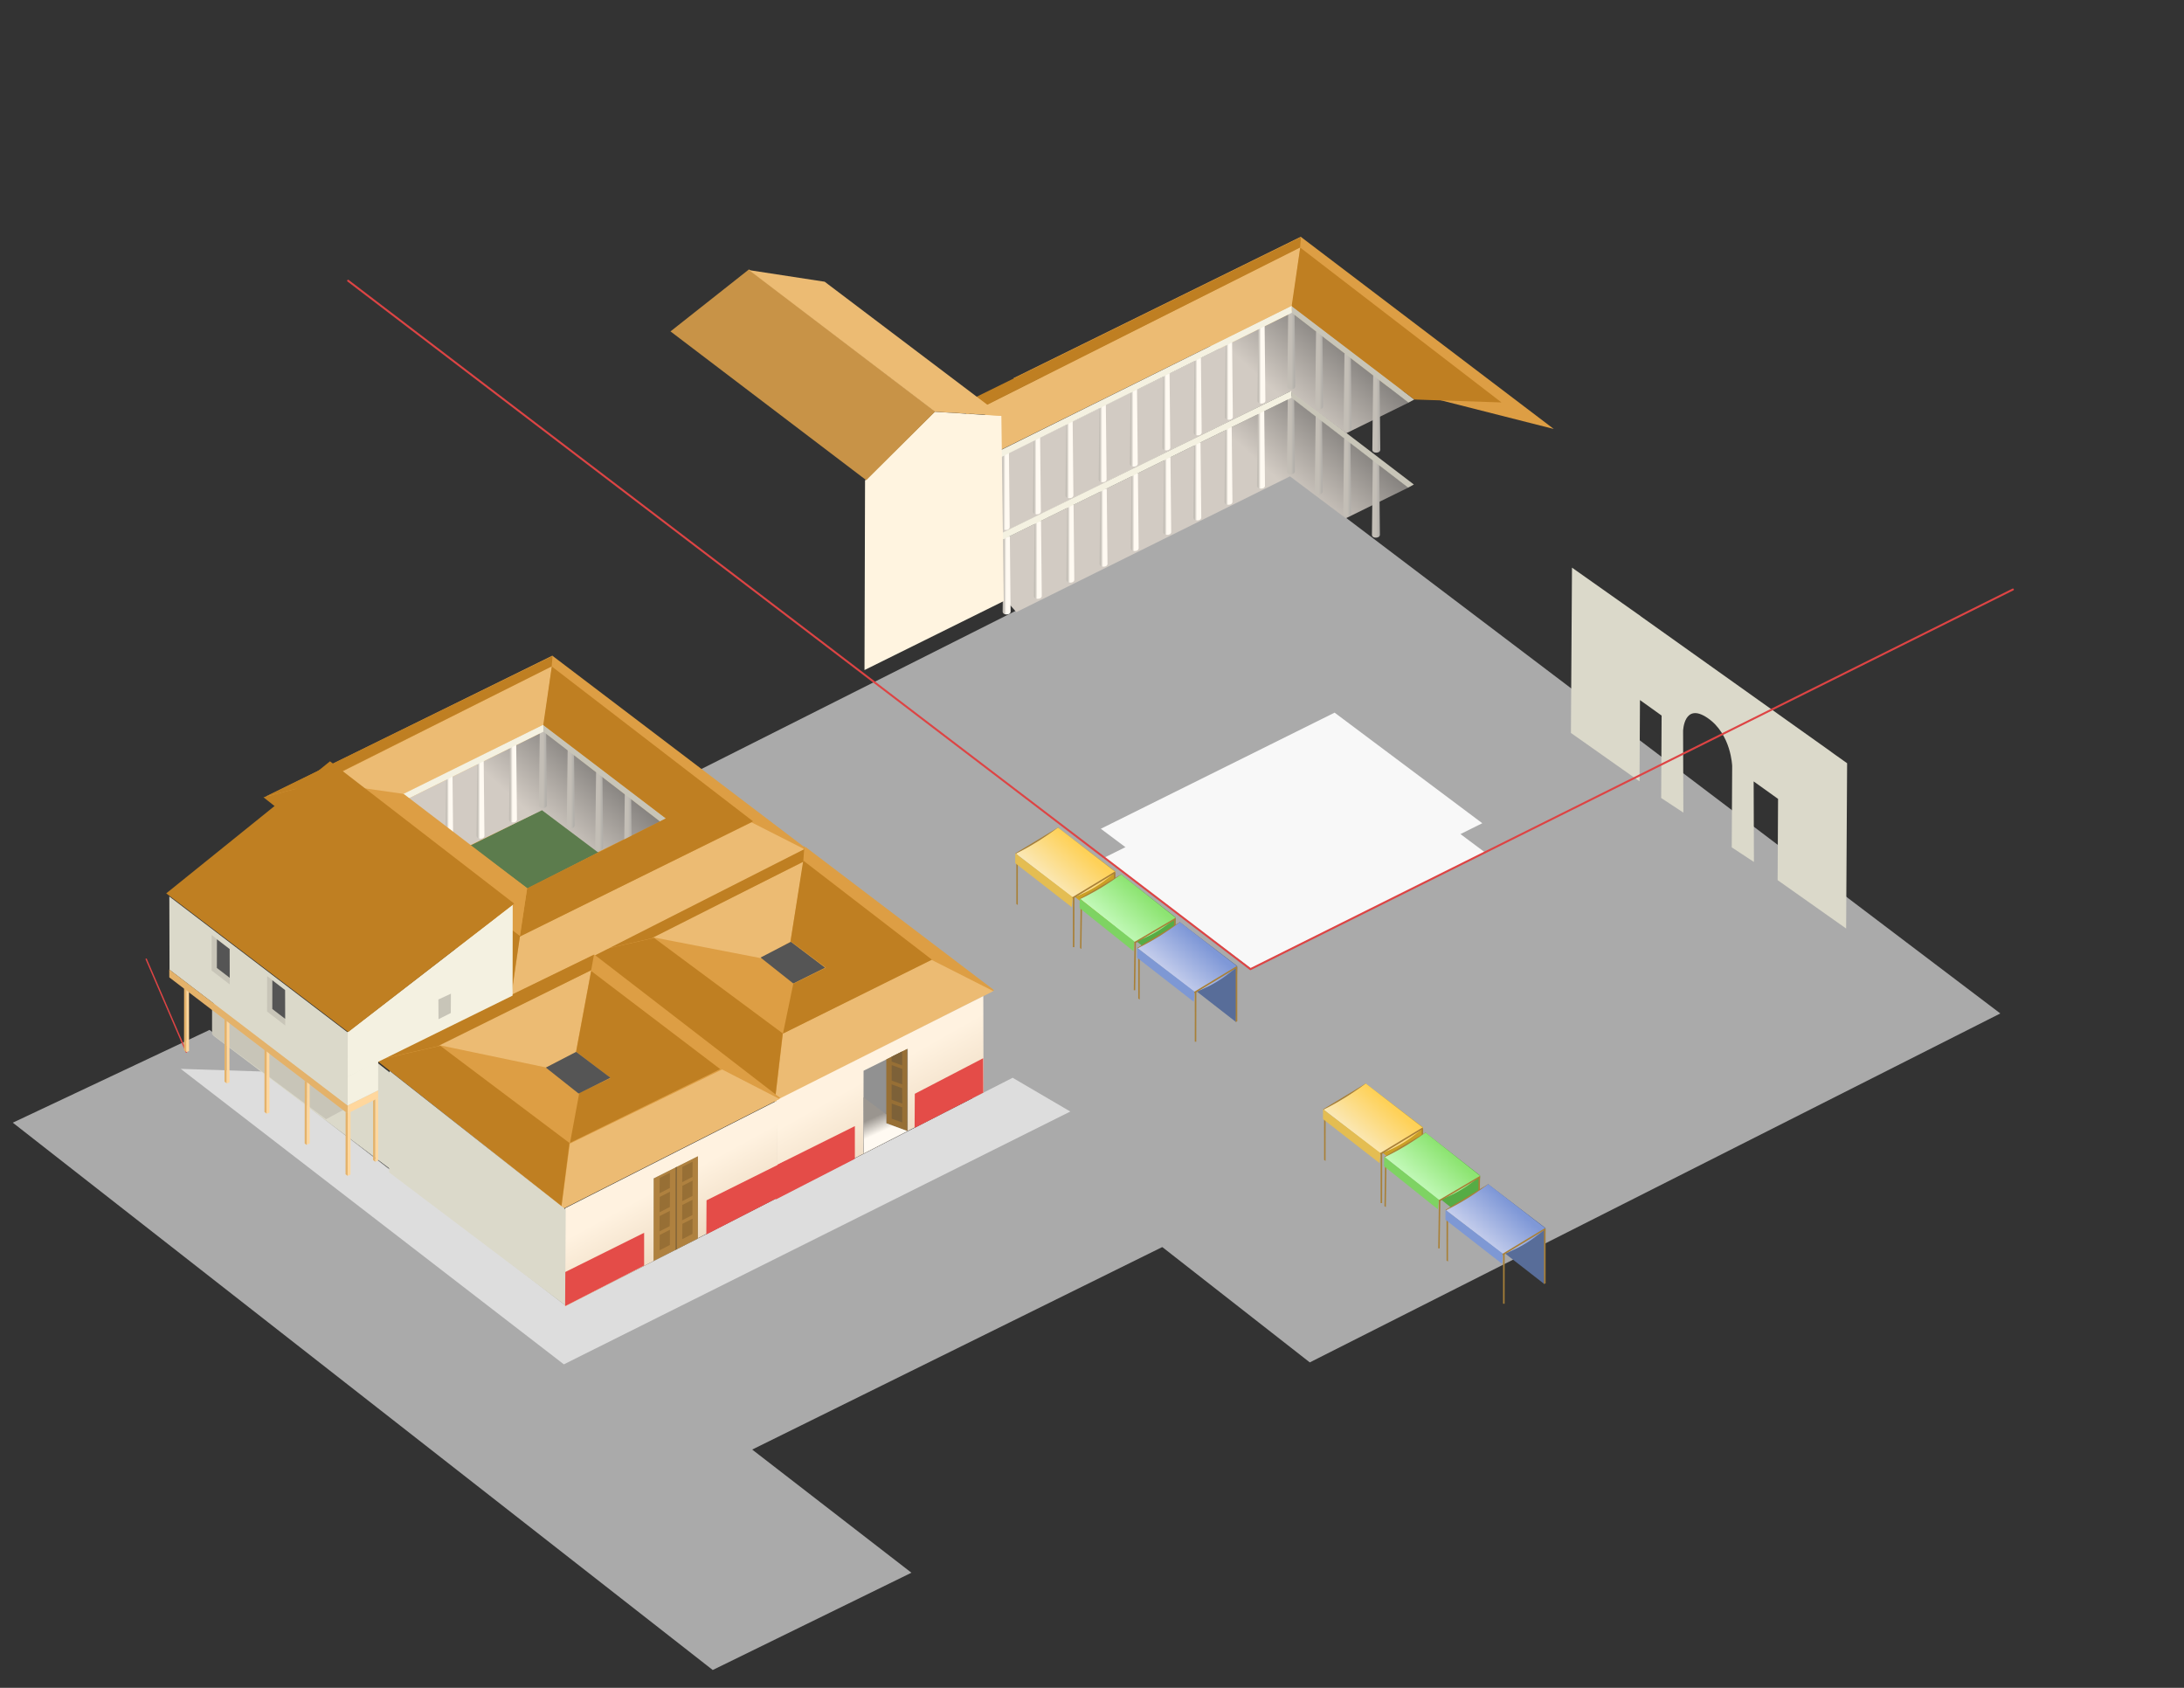 <?xml version="1.0" encoding="UTF-8" standalone="no"?>
<svg
   xmlns:dc="http://purl.org/dc/elements/1.1/"
   xmlns:cc="http://creativecommons.org/ns#"
   xmlns:rdf="http://www.w3.org/1999/02/22-rdf-syntax-ns#"
   xmlns:svg="http://www.w3.org/2000/svg"
   xmlns="http://www.w3.org/2000/svg"
   xmlns:xlink="http://www.w3.org/1999/xlink"
   xmlns:sodipodi="http://sodipodi.sourceforge.net/DTD/sodipodi-0.dtd"
   xmlns:inkscape="http://www.inkscape.org/namespaces/inkscape"
   width="792pt"
   viewBox="0,0,792,612"
   version="1.1"
   height="612pt"
   id="svg2"
   inkscape:version="0.48.2 r9819"
   sodipodi:docname="town_map.svg">
  <rect x="0" y="0" width="792" height="612" fill="#333333" stroke="none"/>
  <sodipodi:namedview
     pagecolor="#ffffff"
     bordercolor="#666666"
     borderopacity="1"
     objecttolerance="10"
     gridtolerance="10"
     guidetolerance="10"
     inkscape:pageopacity="0"
     inkscape:pageshadow="2"
     inkscape:window-width="1624"
     inkscape:window-height="1026"
     id="namedview476"
     showgrid="false"
     inkscape:zoom="1.2339869"
     inkscape:cx="495"
     inkscape:cy="414.91525"
     inkscape:window-x="56"
     inkscape:window-y="24"
     inkscape:window-maximized="1"
     inkscape:current-layer="svg2" />
  
  <script type="text/javascript" xlink:href="/paideia/static/js/svg_interactions.js" />  

  <defs
     id="defs4">
    <linearGradient
       id="linearGradient4479"
       inkscape:collect="always">
      <stop
         id="stop4481"
         offset="0"
         style="stop-color:#7f98d7;stop-opacity:1" />
      <stop
         id="stop4483"
         offset="1"
         style="stop-color:#c8d0ed;stop-opacity:1" />
    </linearGradient>
    <linearGradient
       id="linearGradient4473"
       inkscape:collect="always">
      <stop
         id="stop4475"
         offset="0"
         style="stop-color:#8de472;stop-opacity:1" />
      <stop
         id="stop4477"
         offset="1"
         style="stop-color:#c4fabb;stop-opacity:1" />
    </linearGradient>
    <linearGradient
       inkscape:collect="always"
       id="linearGradient4354">
      <stop
         style="stop-color:#fed158;stop-opacity:1"
         offset="0"
         id="stop4356" />
      <stop
         style="stop-color:#fae9bb;stop-opacity:1"
         offset="1"
         id="stop4358" />
    </linearGradient>
    <linearGradient
       gradientTransform="matrix(1.855 0 0 1.855 -125.076 -159.957)"
       gradientUnits="userSpaceOnUse"
       id="LinearGradient"
       x1="237.858"
       y1="291.484"
       y2="307.64"
       x2="246.978">
      <stop
         stop-color="#fff2e0"
         offset="0.237"
         id="stop7" />
      <stop
         stop-color="#eedcc4"
         offset="1"
         id="stop9" />
    </linearGradient>
    <linearGradient
       gradientTransform="matrix(1.855 0 0 1.855 -125.076 -159.957)"
       gradientUnits="userSpaceOnUse"
       id="LinearGradient_2"
       x1="240.11"
       y1="309.57"
       y2="303.315"
       x2="237.267">
      <stop
         stop-color="#fffaf2"
         offset="0.301"
         id="stop12" />
      <stop
         stop-color="#9a958f"
         offset="0.767"
         id="stop14" />
    </linearGradient>
    <linearGradient
       gradientTransform="matrix(1.855 0 0 1.855 -125.076 -159.957)"
       gradientUnits="userSpaceOnUse"
       id="LinearGradient_3"
       x1="168.931"
       y1="255.385"
       y2="236.082"
       x2="186.69">
      <stop
         stop-color="#d2cbc3"
         offset="0.338"
         id="stop17" />
      <stop
         stop-color="#807d7a"
         offset="0.996"
         id="stop19" />
    </linearGradient>
    <linearGradient
       gradientTransform="matrix(2.735 0 0 2.735 -278.148 -362.202)"
       gradientUnits="userSpaceOnUse"
       id="LinearGradient_4"
       x1="173.242"
       y1="234.183"
       y2="234.183"
       x2="174.085">
      <stop
         stop-color="#c3beb6"
         offset="0.556"
         id="stop22" />
      <stop
         stop-color="#b3b0ab"
         offset="0.996"
         id="stop24" />
    </linearGradient>
    <linearGradient
       gradientTransform="matrix(2.735 0 0 2.735 -288.998 -356.98)"
       gradientUnits="userSpaceOnUse"
       id="LinearGradient_5"
       x1="173.242"
       y1="234.183"
       y2="234.183"
       x2="174.085">
      <stop
         stop-color="#c3beb6"
         offset="0.102"
         id="stop27" />
      <stop
         stop-color="#fffaf2"
         offset="0.466"
         id="stop29" />
    </linearGradient>
    <linearGradient
       gradientTransform="matrix(2.735 0 0 2.735 -300.794 -351.119)"
       gradientUnits="userSpaceOnUse"
       id="LinearGradient_6"
       x1="173.242"
       y1="234.183"
       y2="234.183"
       x2="174.085">
      <stop
         stop-color="#c3beb6"
         offset="0.102"
         id="stop32" />
      <stop
         stop-color="#fffaf2"
         offset="0.466"
         id="stop34" />
    </linearGradient>
    <linearGradient
       gradientTransform="matrix(2.735 0 0 2.735 -312.1 -345.449)"
       gradientUnits="userSpaceOnUse"
       id="LinearGradient_7"
       x1="173.242"
       y1="234.183"
       y2="234.183"
       x2="174.085">
      <stop
         stop-color="#c3beb6"
         offset="0.102"
         id="stop37" />
      <stop
         stop-color="#fffaf2"
         offset="0.466"
         id="stop39" />
    </linearGradient>
    <linearGradient
       gradientTransform="matrix(2.735 0 0 2.735 -268.046 -354.914)"
       gradientUnits="userSpaceOnUse"
       id="LinearGradient_8"
       x1="173.242"
       y1="234.183"
       y2="234.183"
       x2="174.085">
      <stop
         stop-color="#c3beb6"
         offset="0.556"
         id="stop42" />
      <stop
         stop-color="#b3b0ab"
         offset="0.996"
         id="stop44" />
    </linearGradient>
    <linearGradient
       gradientTransform="matrix(2.735 0 0 2.735 -257.737 -346.896)"
       gradientUnits="userSpaceOnUse"
       id="LinearGradient_9"
       x1="173.242"
       y1="234.183"
       y2="234.183"
       x2="174.085">
      <stop
         stop-color="#c3beb6"
         offset="0.556"
         id="stop47" />
      <stop
         stop-color="#b3b0ab"
         offset="0.996"
         id="stop49" />
    </linearGradient>
    <linearGradient
       gradientTransform="matrix(2.735 0 0 2.735 -247.324 -339.191)"
       gradientUnits="userSpaceOnUse"
       id="LinearGradient_10"
       x1="173.242"
       y1="234.183"
       y2="234.183"
       x2="174.085">
      <stop
         stop-color="#c3beb6"
         offset="0.556"
         id="stop52" />
      <stop
         stop-color="#b3b0ab"
         offset="0.996"
         id="stop54" />
    </linearGradient>
    <linearGradient
       gradientTransform="matrix(1.855 0 0 1.855 146.179 -281.019)"
       gradientUnits="userSpaceOnUse"
       id="LinearGradient_11"
       x1="168.931"
       y1="255.385"
       y2="236.082"
       x2="186.69">
      <stop
         stop-color="#d2cbc3"
         offset="0.338"
         id="stop57" />
      <stop
         stop-color="#807d7a"
         offset="0.996"
         id="stop59" />
    </linearGradient>
    <linearGradient
       gradientTransform="matrix(2.735 0 0 2.735 -6.892 -483.264)"
       gradientUnits="userSpaceOnUse"
       id="LinearGradient_12"
       x1="173.242"
       y1="234.183"
       y2="234.183"
       x2="174.085">
      <stop
         stop-color="#c3beb6"
         offset="0.556"
         id="stop62" />
      <stop
         stop-color="#b3b0ab"
         offset="0.996"
         id="stop64" />
    </linearGradient>
    <linearGradient
       gradientTransform="matrix(2.735 0 0 2.735 -17.742 -478.042)"
       gradientUnits="userSpaceOnUse"
       id="LinearGradient_13"
       x1="173.242"
       y1="234.183"
       y2="234.183"
       x2="174.085">
      <stop
         stop-color="#c3beb6"
         offset="0.102"
         id="stop67" />
      <stop
         stop-color="#fffaf2"
         offset="0.466"
         id="stop69" />
    </linearGradient>
    <linearGradient
       gradientTransform="matrix(2.735 0 0 2.735 -29.538 -472.181)"
       gradientUnits="userSpaceOnUse"
       id="LinearGradient_14"
       x1="173.242"
       y1="234.183"
       y2="234.183"
       x2="174.085">
      <stop
         stop-color="#c3beb6"
         offset="0.102"
         id="stop72" />
      <stop
         stop-color="#fffaf2"
         offset="0.466"
         id="stop74" />
    </linearGradient>
    <linearGradient
       gradientTransform="matrix(2.735 0 0 2.735 -40.844 -466.511)"
       gradientUnits="userSpaceOnUse"
       id="LinearGradient_15"
       x1="173.242"
       y1="234.183"
       y2="234.183"
       x2="174.085">
      <stop
         stop-color="#c3beb6"
         offset="0.102"
         id="stop77" />
      <stop
         stop-color="#fffaf2"
         offset="0.466"
         id="stop79" />
    </linearGradient>
    <linearGradient
       gradientTransform="matrix(2.735 0 0 2.735 3.21 -475.976)"
       gradientUnits="userSpaceOnUse"
       id="LinearGradient_16"
       x1="173.242"
       y1="234.183"
       y2="234.183"
       x2="174.085">
      <stop
         stop-color="#c3beb6"
         offset="0.556"
         id="stop82" />
      <stop
         stop-color="#b3b0ab"
         offset="0.996"
         id="stop84" />
    </linearGradient>
    <linearGradient
       gradientTransform="matrix(2.735 0 0 2.735 13.518 -467.958)"
       gradientUnits="userSpaceOnUse"
       id="LinearGradient_17"
       x1="173.242"
       y1="234.183"
       y2="234.183"
       x2="174.085">
      <stop
         stop-color="#c3beb6"
         offset="0.556"
         id="stop87" />
      <stop
         stop-color="#b3b0ab"
         offset="0.996"
         id="stop89" />
    </linearGradient>
    <linearGradient
       gradientTransform="matrix(2.735 0 0 2.735 23.931 -460.253)"
       gradientUnits="userSpaceOnUse"
       id="LinearGradient_18"
       x1="173.242"
       y1="234.183"
       y2="234.183"
       x2="174.085">
      <stop
         stop-color="#c3beb6"
         offset="0.556"
         id="stop92" />
      <stop
         stop-color="#b3b0ab"
         offset="0.996"
         id="stop94" />
    </linearGradient>
    <linearGradient
       gradientTransform="matrix(1.855 0 0 1.855 146.324 -311.847)"
       gradientUnits="userSpaceOnUse"
       id="LinearGradient_19"
       x1="168.931"
       y1="255.385"
       y2="236.082"
       x2="186.69">
      <stop
         stop-color="#d2cbc3"
         offset="0.338"
         id="stop97" />
      <stop
         stop-color="#807d7a"
         offset="0.996"
         id="stop99" />
    </linearGradient>
    <linearGradient
       gradientTransform="matrix(2.735 0 0 2.735 -6.748 -514.092)"
       gradientUnits="userSpaceOnUse"
       id="LinearGradient_20"
       x1="173.242"
       y1="234.183"
       y2="234.183"
       x2="174.085">
      <stop
         stop-color="#c3beb6"
         offset="0.556"
         id="stop102" />
      <stop
         stop-color="#b3b0ab"
         offset="0.996"
         id="stop104" />
    </linearGradient>
    <linearGradient
       gradientTransform="matrix(2.735 0 0 2.735 -17.598 -508.87)"
       gradientUnits="userSpaceOnUse"
       id="LinearGradient_21"
       x1="173.242"
       y1="234.183"
       y2="234.183"
       x2="174.085">
      <stop
         stop-color="#c3beb6"
         offset="0.102"
         id="stop107" />
      <stop
         stop-color="#fffaf2"
         offset="0.466"
         id="stop109" />
    </linearGradient>
    <linearGradient
       gradientTransform="matrix(2.735 0 0 2.735 -29.394 -503.009)"
       gradientUnits="userSpaceOnUse"
       id="LinearGradient_22"
       x1="173.242"
       y1="234.183"
       y2="234.183"
       x2="174.085">
      <stop
         stop-color="#c3beb6"
         offset="0.102"
         id="stop112" />
      <stop
         stop-color="#fffaf2"
         offset="0.466"
         id="stop114" />
    </linearGradient>
    <linearGradient
       gradientTransform="matrix(2.735 0 0 2.735 -40.7 -497.339)"
       gradientUnits="userSpaceOnUse"
       id="LinearGradient_23"
       x1="173.242"
       y1="234.183"
       y2="234.183"
       x2="174.085">
      <stop
         stop-color="#c3beb6"
         offset="0.102"
         id="stop117" />
      <stop
         stop-color="#fffaf2"
         offset="0.466"
         id="stop119" />
    </linearGradient>
    <linearGradient
       gradientTransform="matrix(2.735 0 0 2.735 3.354 -506.804)"
       gradientUnits="userSpaceOnUse"
       id="LinearGradient_24"
       x1="173.242"
       y1="234.183"
       y2="234.183"
       x2="174.085">
      <stop
         stop-color="#c3beb6"
         offset="0.556"
         id="stop122" />
      <stop
         stop-color="#b3b0ab"
         offset="0.996"
         id="stop124" />
    </linearGradient>
    <linearGradient
       gradientTransform="matrix(2.735 0 0 2.735 13.663 -498.786)"
       gradientUnits="userSpaceOnUse"
       id="LinearGradient_25"
       x1="173.242"
       y1="234.183"
       y2="234.183"
       x2="174.085">
      <stop
         stop-color="#c3beb6"
         offset="0.556"
         id="stop127" />
      <stop
         stop-color="#b3b0ab"
         offset="0.996"
         id="stop129" />
    </linearGradient>
    <linearGradient
       gradientTransform="matrix(2.735 0 0 2.735 24.076 -491.081)"
       gradientUnits="userSpaceOnUse"
       id="LinearGradient_26"
       x1="173.242"
       y1="234.183"
       y2="234.183"
       x2="174.085">
      <stop
         stop-color="#c3beb6"
         offset="0.556"
         id="stop132" />
      <stop
         stop-color="#b3b0ab"
         offset="0.996"
         id="stop134" />
    </linearGradient>
    <linearGradient
       gradientTransform="matrix(2.735 0 0 2.735 -52.078 -491.878)"
       gradientUnits="userSpaceOnUse"
       id="LinearGradient_27"
       x1="173.242"
       y1="234.183"
       y2="234.183"
       x2="174.085">
      <stop
         stop-color="#c3beb6"
         offset="0.102"
         id="stop137" />
      <stop
         stop-color="#fffaf2"
         offset="0.466"
         id="stop139" />
    </linearGradient>
    <linearGradient
       gradientTransform="matrix(2.735 0 0 2.735 -63.873 -486.017)"
       gradientUnits="userSpaceOnUse"
       id="LinearGradient_28"
       x1="173.242"
       y1="234.183"
       y2="234.183"
       x2="174.085">
      <stop
         stop-color="#c3beb6"
         offset="0.102"
         id="stop142" />
      <stop
         stop-color="#fffaf2"
         offset="0.466"
         id="stop144" />
    </linearGradient>
    <linearGradient
       gradientTransform="matrix(2.735 0 0 2.735 -75.18 -480.347)"
       gradientUnits="userSpaceOnUse"
       id="LinearGradient_29"
       x1="173.242"
       y1="234.183"
       y2="234.183"
       x2="174.085">
      <stop
         stop-color="#c3beb6"
         offset="0.102"
         id="stop147" />
      <stop
         stop-color="#fffaf2"
         offset="0.466"
         id="stop149" />
    </linearGradient>
    <linearGradient
       gradientTransform="matrix(2.735 0 0 2.735 -87.217 -474.556)"
       gradientUnits="userSpaceOnUse"
       id="LinearGradient_30"
       x1="173.242"
       y1="234.183"
       y2="234.183"
       x2="174.085">
      <stop
         stop-color="#c3beb6"
         offset="0.102"
         id="stop152" />
      <stop
         stop-color="#fffaf2"
         offset="0.466"
         id="stop154" />
    </linearGradient>
    <linearGradient
       gradientTransform="matrix(2.735 0 0 2.735 -99.013 -468.695)"
       gradientUnits="userSpaceOnUse"
       id="LinearGradient_31"
       x1="173.242"
       y1="234.183"
       y2="234.183"
       x2="174.085">
      <stop
         stop-color="#c3beb6"
         offset="0.102"
         id="stop157" />
      <stop
         stop-color="#fffaf2"
         offset="0.466"
         id="stop159" />
    </linearGradient>
    <linearGradient
       gradientTransform="matrix(2.735 0 0 2.735 -110.319 -463.025)"
       gradientUnits="userSpaceOnUse"
       id="LinearGradient_32"
       x1="173.242"
       y1="234.183"
       y2="234.183"
       x2="174.085">
      <stop
         stop-color="#c3beb6"
         offset="0.102"
         id="stop162" />
      <stop
         stop-color="#fffaf2"
         offset="0.466"
         id="stop164" />
    </linearGradient>
    <linearGradient
       gradientTransform="matrix(2.735 0 0 2.735 -51.748 -461.258)"
       gradientUnits="userSpaceOnUse"
       id="LinearGradient_33"
       x1="173.242"
       y1="234.183"
       y2="234.183"
       x2="174.085">
      <stop
         stop-color="#c3beb6"
         offset="0.102"
         id="stop167" />
      <stop
         stop-color="#fffaf2"
         offset="0.466"
         id="stop169" />
    </linearGradient>
    <linearGradient
       gradientTransform="matrix(2.735 0 0 2.735 -63.544 -455.397)"
       gradientUnits="userSpaceOnUse"
       id="LinearGradient_34"
       x1="173.242"
       y1="234.183"
       y2="234.183"
       x2="174.085">
      <stop
         stop-color="#c3beb6"
         offset="0.102"
         id="stop172" />
      <stop
         stop-color="#fffaf2"
         offset="0.466"
         id="stop174" />
    </linearGradient>
    <linearGradient
       gradientTransform="matrix(2.735 0 0 2.735 -74.85 -449.727)"
       gradientUnits="userSpaceOnUse"
       id="LinearGradient_35"
       x1="173.242"
       y1="234.183"
       y2="234.183"
       x2="174.085">
      <stop
         stop-color="#c3beb6"
         offset="0.102"
         id="stop177" />
      <stop
         stop-color="#fffaf2"
         offset="0.466"
         id="stop179" />
    </linearGradient>
    <linearGradient
       gradientTransform="matrix(2.735 0 0 2.735 -86.887 -443.936)"
       gradientUnits="userSpaceOnUse"
       id="LinearGradient_36"
       x1="173.242"
       y1="234.183"
       y2="234.183"
       x2="174.085">
      <stop
         stop-color="#c3beb6"
         offset="0.102"
         id="stop182" />
      <stop
         stop-color="#fffaf2"
         offset="0.466"
         id="stop184" />
    </linearGradient>
    <linearGradient
       gradientTransform="matrix(2.735 0 0 2.735 -98.683 -438.075)"
       gradientUnits="userSpaceOnUse"
       id="LinearGradient_37"
       x1="173.242"
       y1="234.183"
       y2="234.183"
       x2="174.085">
      <stop
         stop-color="#c3beb6"
         offset="0.102"
         id="stop187" />
      <stop
         stop-color="#fffaf2"
         offset="0.466"
         id="stop189" />
    </linearGradient>
    <linearGradient
       gradientTransform="matrix(2.735 0 0 2.735 -109.989 -432.405)"
       gradientUnits="userSpaceOnUse"
       id="LinearGradient_38"
       x1="173.242"
       y1="234.183"
       y2="234.183"
       x2="174.085">
      <stop
         stop-color="#c3beb6"
         offset="0.102"
         id="stop192" />
      <stop
         stop-color="#fffaf2"
         offset="0.466"
         id="stop194" />
    </linearGradient>
    <linearGradient
       gradientTransform="matrix(1.855 0 0 1.855 -125.076 -159.957)"
       gradientUnits="userSpaceOnUse"
       id="LinearGradient_39"
       x1="197.036"
       y1="313.5"
       y2="328.163"
       x2="205.048">
      <stop
         stop-color="#fff2e0"
         offset="0.237"
         id="stop197" />
      <stop
         stop-color="#eedcc4"
         offset="1"
         id="stop199" />
    </linearGradient>
    <linearGradient
       inkscape:collect="always"
       xlink:href="#linearGradient4354"
       id="linearGradient4416"
       gradientUnits="userSpaceOnUse"
       x1="501.971"
       y1="371.761"
       x2="488.505"
       y2="389.095" />
    <linearGradient
       inkscape:collect="always"
       xlink:href="#linearGradient4479"
       id="linearGradient4440"
       gradientUnits="userSpaceOnUse"
       x1="501.971"
       y1="371.761"
       x2="488.505"
       y2="389.095" />
    <linearGradient
       inkscape:collect="always"
       xlink:href="#linearGradient4473"
       id="linearGradient4469"
       gradientUnits="userSpaceOnUse"
       x1="501.971"
       y1="371.761"
       x2="488.505"
       y2="389.095"
       gradientTransform="matrix(0.799,0.04,-0.04,0.799,15.946,-19.692)" />
    <linearGradient
       inkscape:collect="always"
       xlink:href="#linearGradient4354"
       id="linearGradient4549"
       gradientUnits="userSpaceOnUse"
       x1="501.971"
       y1="371.761"
       x2="488.505"
       y2="389.095" />
    <linearGradient
       inkscape:collect="always"
       xlink:href="#linearGradient4473"
       id="linearGradient4551"
       gradientUnits="userSpaceOnUse"
       gradientTransform="matrix(0.799,0.04,-0.04,0.799,15.946,-19.692)"
       x1="501.971"
       y1="371.761"
       x2="488.505"
       y2="389.095" />
    <linearGradient
       inkscape:collect="always"
       xlink:href="#linearGradient4479"
       id="linearGradient4553"
       gradientUnits="userSpaceOnUse"
       x1="501.971"
       y1="371.761"
       x2="488.505"
       y2="389.095" />
  </defs>
  <g
     id="Layer 3">
    <path
       fill="#aaaaaa"
       d="M172.793 491.724 L426.898 365.061 L492.054 417.321 L218.535 552.384 L172.793 491.724 Z"
       opacity="1"
       id="path202" />
    <path
       d="M 467.05,171.795 725.392,367.472 474.978,493.995 221.151,295.54 z"
       id="path204"
       inkscape:connector-curvature="0"
       style="fill:#aaaaaa"
       sodipodi:nodetypes="ccccc" />
    <path
       fill="#aaaaaa"
       d="M76.002 373.433 L330.517 570.259 L258.466 605.531 L4.639 407.077 L76.002 373.433 Z"
       opacity="1"
       id="path206" />
    <path
       fill="#dddddd"
       d="M95.219 388.525 L65.54 387.56 L204.471 494.7 L388.13 403.031 L367.219 390.79 L205.176 473.5 L95.219 388.525 Z"
       opacity="1"
       id="path208" />
  </g>
  <g
     id="agora_stoa"
     onmouseover="pulse_in(evt)" 
     onmouseout="pulse_out(evt)">
    <title
       id="title3474">agora_stoa</title>
    <path
       d="M350.897 201.883 L468.428 144.161 L510.719 176.786 L488.03 187.93 L467.804 172.722 L368.564 221.952 L350.897 201.883 Z"
       id="path289"
       fill="url(#LinearGradient_11)"
       opacity="1" />
    <path
       d="M467.003 143.693 L469.308 143.693 L469.578 170.917 C469.578 170.917 469.61 171.9 468.142 171.933C466.675 171.965 466.691 170.933 466.691 170.933L467.003 143.693 Z"
       id="path291"
       fill="url(#LinearGradient_12)"
       opacity="1" />
    <path
       d="M456.153 148.917 L458.458 148.917 L458.728 176.14 C458.728 176.14 458.76 177.124 457.292 177.156C455.825 177.188 455.841 176.156 455.841 176.156L456.153 148.917 Z"
       id="path293"
       fill="url(#LinearGradient_13)"
       opacity="1" />
    <path
       d="M444.356 154.778 L446.661 154.778 L446.931 182.001 C446.931 182.001 446.964 182.985 445.496 183.017C444.028 183.049 444.044 182.017 444.044 182.017L444.356 154.778 Z"
       id="path295"
       fill="url(#LinearGradient_14)"
       opacity="1" />
    <path
       d="M433.05 160.448 L435.355 160.448 L435.625 187.671 C435.625 187.671 435.658 188.655 434.19 188.687C432.722 188.72 432.738 187.687 432.738 187.687L433.05 160.448 Z"
       id="path297"
       fill="url(#LinearGradient_15)"
       opacity="1" />
    <path
       d="M477.104 150.983 L479.409 150.983 L479.679 178.206 C479.679 178.206 479.711 179.19 478.243 179.222C476.776 179.254 476.792 178.222 476.792 178.222L477.104 150.983 Z"
       id="path299"
       fill="url(#LinearGradient_16)"
       opacity="1" />
    <path
       d="M487.413 159.001 L489.718 159.001 L489.988 186.224 C489.988 186.224 490.02 187.208 488.553 187.241C487.085 187.273 487.101 186.241 487.101 186.241L487.413 159.001 Z"
       id="path301"
       fill="url(#LinearGradient_17)"
       opacity="1" />
    <path
       d="M497.827 166.707 L500.132 166.707 L500.402 193.93 C500.402 193.93 500.434 194.914 498.966 194.946C497.499 194.979 497.515 193.947 497.515 193.947L497.827 166.707 Z"
       id="path303"
       fill="url(#LinearGradient_18)"
       opacity="1" />
    <path
       d="M468.284 141.753 L512.719 175.682 L510.629 176.818 L468.3 144.24 L468.284 141.753 Z"
       id="path305"
       fill="#c8c5b8"
       opacity="1" />
    <path
       d="M479.626 134.27 L435.441 124.869 L368.863 138.505 L367.501 137.134 L471.684 85.853 L563.456 155.541 L479.626 134.27 Z"
       id="path307"
       fill="#dd9e44"
       opacity="1" />
    <path
       d="M339.267 177.33 L468.572 113.333 L510.864 145.958 L488.174 157.102 L467.948 141.893 L362.524 193.808 L339.267 177.33 Z"
       id="path309"
       fill="url(#LinearGradient_19)"
       opacity="1" />
    <path
       d="M360.42 164.356 L356.563 147.306 L471.513 89.732 L468.621 110.77 L360.42 164.356 Z"
       id="path311"
       fill="#ecbb73"
       opacity="1" />
    <path
       d="M350.068 150.756 L471.466 89.732 L471.778 85.968 L352.503 144.667 "
       id="path313"
       fill="#bf7f22"
       opacity="1" />
    <path
       d="M467.147 112.865 L469.452 112.865 L469.722 140.088 C469.722 140.088 469.754 141.072 468.286 141.104C466.819 141.137 466.835 140.104 466.835 140.104L467.147 112.865 Z"
       id="path315"
       fill="url(#LinearGradient_20)"
       opacity="1" />
    <path
       d="M456.297 118.088 L458.602 118.088 L458.872 145.311 C458.872 145.311 458.904 146.295 457.436 146.328C455.969 146.36 455.985 145.328 455.985 145.328L456.297 118.088 Z"
       id="path317"
       fill="url(#LinearGradient_21)"
       opacity="1" />
    <path
       d="M444.501 123.95 L446.806 123.95 L447.076 151.173 C447.076 151.173 447.108 152.157 445.64 152.189C444.172 152.221 444.189 151.189 444.189 151.189L444.501 123.95 Z"
       id="path319"
       fill="url(#LinearGradient_22)"
       opacity="1" />
    <path
       d="M433.195 129.62 L435.5 129.62 L435.769 156.843 C435.769 156.843 435.802 157.827 434.334 157.859C432.866 157.891 432.883 156.859 432.883 156.859L433.195 129.62 Z"
       id="path321"
       fill="url(#LinearGradient_23)"
       opacity="1" />
    <path
       d="M477.248 120.154 L479.553 120.154 L479.823 147.378 C479.823 147.378 479.855 148.361 478.388 148.394C476.92 148.426 476.936 147.394 476.936 147.394L477.248 120.154 Z"
       id="path323"
       fill="url(#LinearGradient_24)"
       opacity="1" />
    <path
       d="M487.557 128.173 L489.862 128.173 L490.132 155.396 C490.132 155.396 490.165 156.38 488.697 156.412C487.229 156.444 487.245 155.412 487.245 155.412L487.557 128.173 Z"
       id="path325"
       fill="url(#LinearGradient_25)"
       opacity="1" />
    <path
       d="M497.971 135.879 L500.276 135.879 L500.546 163.102 C500.546 163.102 500.578 164.086 499.11 164.118C497.643 164.15 497.659 163.118 497.659 163.118L497.971 135.879 Z"
       id="path327"
       fill="url(#LinearGradient_26)"
       opacity="1" />
    <path
       d="M468.428 110.924 L512.863 144.854 L510.774 145.99 L468.445 113.411 L468.428 110.924 Z"
       id="path329"
       fill="#c8c5b8"
       opacity="1" />
    <path
       d="M512.864 144.86 L468.401 111.014 L471.513 89.78 L544.489 145.92 "
       id="path331"
       fill="#bf7f22"
       opacity="1" />
    <path
       d="M421.818 135.08 L424.123 135.08 L424.393 162.304 C424.393 162.304 424.425 163.287 422.957 163.32C421.49 163.352 421.506 162.32 421.506 162.32L421.818 135.08 Z"
       id="path333"
       fill="url(#LinearGradient_27)"
       opacity="1" />
    <path
       d="M410.021 140.942 L412.326 140.942 L412.596 168.165 C412.596 168.165 412.629 169.149 411.161 169.181C409.693 169.213 409.709 168.181 409.709 168.181L410.021 140.942 Z"
       id="path335"
       fill="url(#LinearGradient_28)"
       opacity="1" />
    <path
       d="M398.715 146.612 L401.02 146.612 L401.29 173.835 C401.29 173.835 401.323 174.819 399.855 174.851C398.387 174.883 398.403 173.851 398.403 173.851L398.715 146.612 Z"
       id="path337"
       fill="url(#LinearGradient_29)"
       opacity="1" />
    <path
       d="M386.679 152.402 L388.984 152.402 L389.254 179.626 C389.254 179.626 389.286 180.609 387.818 180.642C386.35 180.674 386.367 179.642 386.367 179.642L386.679 152.402 Z"
       id="path339"
       fill="url(#LinearGradient_30)"
       opacity="1" />
    <path
       d="M374.882 158.264 L377.187 158.264 L377.457 185.487 C377.457 185.487 377.49 186.471 376.022 186.503C374.554 186.535 374.57 185.503 374.57 185.503L374.882 158.264 Z"
       id="path341"
       fill="url(#LinearGradient_31)"
       opacity="1" />
    <path
       d="M363.576 163.934 L365.881 163.934 L366.151 191.157 C366.151 191.157 366.183 192.141 364.716 192.173C363.248 192.206 363.264 191.173 363.264 191.173L363.576 163.934 Z"
       id="path343"
       fill="url(#LinearGradient_32)"
       opacity="1" />
    <path
       d="M357.985 165.658 L468.428 110.876 L468.473 113.407 L360.793 166.874 L357.985 165.658 Z"
       id="path345"
       fill="#f4f1e1"
       opacity="1" />
    <path
       d="M422.148 165.7 L424.453 165.7 L424.723 192.923 C424.723 192.923 424.755 193.907 423.287 193.939C421.82 193.972 421.836 192.939 421.836 192.939L422.148 165.7 Z"
       id="path347"
       fill="url(#LinearGradient_33)"
       opacity="1" />
    <path
       d="M410.351 171.561 L412.656 171.561 L412.926 198.785 C412.926 198.785 412.959 199.768 411.491 199.801C410.023 199.833 410.039 198.801 410.039 198.801L410.351 171.561 Z"
       id="path349"
       fill="url(#LinearGradient_34)"
       opacity="1" />
    <path
       d="M399.045 177.232 L401.35 177.232 L401.62 204.455 C401.62 204.455 401.652 205.439 400.185 205.471C398.717 205.503 398.733 204.471 398.733 204.471L399.045 177.232 Z"
       id="path351"
       fill="url(#LinearGradient_35)"
       opacity="1" />
    <path
       d="M387.009 183.022 L389.314 183.022 L389.584 210.245 C389.584 210.245 389.616 211.229 388.148 211.261C386.68 211.294 386.697 210.261 386.697 210.261L387.009 183.022 Z"
       id="path353"
       fill="url(#LinearGradient_36)"
       opacity="1" />
    <path
       d="M375.212 188.883 L377.517 188.883 L377.787 216.107 C377.787 216.107 377.819 217.091 376.352 217.123C374.884 217.155 374.9 216.123 374.9 216.123L375.212 188.883 Z"
       id="path355"
       fill="url(#LinearGradient_37)"
       opacity="1" />
    <path
       d="M363.906 194.554 L366.211 194.554 L366.481 221.777 C366.481 221.777 366.513 222.761 365.046 222.793C363.578 222.825 363.594 221.793 363.594 221.793L363.906 194.554 Z"
       id="path357"
       fill="url(#LinearGradient_38)"
       opacity="1" />
    <path
       d="M357.54 196.07 L468.284 141.704 L468.328 144.235 L360.349 197.286 L357.54 196.07 Z"
       id="path359"
       fill="#f4f1e1"
       opacity="1" />
  </g>
  <g
     id="agora_basilica"
     inkscape:label="agora_basilica">
    <title
       id="title3476">agora_basilica</title>
    <path
       d="M363.133 150.821 L364.003 217.945 L313.497 242.958 L313.7 174.193 L338.95 149.295 L363.133 150.821 Z"
       id="path362"
       fill="#fff4e0"
       opacity="1" />
    <path
       d="M271.619 97.67 L339.141 149.213 L314.14 174.114 L243.148 120.164 L271.619 97.67 Z"
       id="path364"
       fill="#c89347"
       opacity="1" />
    <path
       d="M271.619 97.94 L299.061 102.151 L363.318 150.743 L339.065 149.29 L271.619 97.94 Z"
       id="path366"
       fill="#ecbb73"
       opacity="1" />
  </g>
  <g
       id="insula1"
       onmouseover="pulse_in(evt)" 
       onmouseout="pulse_out(evt)"
       onclick="go_there(evt)"
       inkscape:label="insula1">
      <!-- <animate
      	attributeName="opacity"
      	attributeType="css"
      	from="0" to="1"
      	begin="0s" dur="2s"
      /> -->
      <!-- <animateTransform
      	attributeName="transform"
      	attributeType="XML"
      	type="scale"
      	from="1" to="2"
      	begin="go.click" dur="1s"
      /> -->
      <title
         id="title3582">insula1</title>
      <g
         id="insula1_atriumA"
         inkscape:label="insula1_atriumA">
        <title
           id="title3484">insula1_atriumA</title>
        <path
           d="M214.472 345.314 L292.106 307.101 L360.492 359.031 L281.672 398.94 L214.472 345.314 Z"
           id="path211"
           fill="#dd9e44"
           opacity="1" />
        <path
           d="M280.989 399.562 L283.93 374.692 L337.717 347.98 L360.206 359.376 L280.989 399.562 Z"
           id="path213"
           fill="#ecbb73"
           opacity="1" />
        <path
           d="M275.937 347.428 L236.398 339.771 L291.387 312.443 L286.6 341.497 L275.937 347.428 Z"
           id="path215"
           fill="#ecbb73"
           opacity="1" />
        <path
           d="M275.811 347.197 L286.803 341.497 L299.214 350.88 L287.674 356.6 L275.811 347.197 Z"
           id="path217"
           fill="#555555"
           opacity="1" />
        <path
           d="M283.93 374.785 L287.674 356.699 L299.51 350.88 L286.688 341.312 L291.284 312.033 L337.958 347.98 L283.93 374.785 Z"
           id="path219"
           fill="#bf7f22"
           opacity="1" />
        <path
           d="M291.284 312.443 L291.695 306.896 L214.526 345.199 L236.238 340.25 L291.284 312.443 Z"
           id="path221"
           fill="#bf7f22"
           opacity="1" />
        <path
           d="M237.196 340.09 L283.838 374.692 L281.099 398.202 L214.047 345.359 L237.196 340.09 Z"
           id="path223"
           fill="#bf7f22"
           opacity="1" />
        <path
           d="M281.609 398.897 L356.585 361.184 L356.654 395.997 L281.729 434.426 L281.609 398.897 Z"
           id="path225"
           fill="url(#LinearGradient)"
           opacity="1" />
        <path
           d="M313.158 388.24 L329.196 380.283 L329.192 410.081 L313.104 418.142 L313.158 388.24 Z"
           id="path227"
           fill="#919191"
           opacity="1" />
        <path
           d="M329.012 380.302 L321.402 384.127 L321.402 407.267 L329.042 410.11 L329.012 380.302 Z"
           id="path229"
           fill="#976f35"
           opacity="1" />
        <path
           d="M321.41 404.078 L313.146 397.895 L313.293 418.145 L329.05 410.102 L321.39 407.277 L321.41 404.078 Z"
           id="path231"
           fill="url(#LinearGradient_2)"
           opacity="1" />
        <path
           d="M253.631 436.121 L249.901 438.042 L249.958 432.473 L253.665 430.597 L253.631 436.121 Z"
           id="path233"
           fill="#976f35"
           opacity="1" />
        <path
           d="M253.631 429.229 L249.901 431.151 L249.958 425.581 L253.665 423.705 L253.631 429.229 Z"
           id="path235"
           fill="#976f35"
           opacity="1" />
        <path
           d="M253.593 443.068 L249.863 444.99 L249.92 439.421 L253.627 437.544 L253.593 443.068 Z"
           id="path237"
           fill="#976f35"
           opacity="1" />
        <path
           d="M281.35 434.912 L310.004 420.194 L310.004 408.32 L281.421 422.541 L281.35 434.912 Z"
           id="path239"
           fill="#e44c48"
           opacity="1" />
        <path
           d="M331.668 408.975 L356.576 396.186 L356.527 383.709 L331.739 396.603 L331.668 408.975 Z"
           id="path241"
           fill="#e44c48"
           opacity="1" />
        <path
           d="M323.345 391.824 L327.166 393.192 L327.214 387.591 L323.355 386.198 L323.345 391.824 Z"
           id="path243"
           fill="#7d6138"
           opacity="1" />
        <path
           d="M323.325 384.928 L327.166 386.3 L327.164 381.225 L323.322 383.17 L323.325 384.928 Z"
           id="path245"
           fill="#7d6138"
           opacity="1" />
        <path
           d="M323.323 398.763 L327.204 400.14 L327.147 394.57 L323.329 393.167 L323.323 398.763 Z"
           id="path247"
           fill="#7d6138"
           opacity="1" />
        <path
           d="M323.353 405.635 L327.168 406.979 L327.178 401.504 L323.365 400.152 L323.353 405.635 Z"
           id="path249"
           fill="#7d6138"
           opacity="1" />
      </g>
      <g
         id="insula1_stoa"
         inkscape:label="insula1_stoa">
        <title
           id="title3478">insula1_stoa</title>
        <path
           d="M96.101 289.024 L200.284 237.743 L292.056 307.431 L186.282 360.989 L96.101 289.024 Z"
           id="path252"
           fill="#dd9e44"
           opacity="1" />
        <path
           d="M170.536 306.615 L196.643 293.594 L217.099 309.009 L191.307 322.155 L170.536 306.615 Z"
           id="path254"
           fill="#5c7c4d"
           opacity="1" />
        <path
           d="M142.544 292.297 L197.172 265.223 L239.464 297.848 L216.774 308.992 L196.548 293.784 L165.801 308.775 L142.544 292.297 Z"
           id="path256"
           fill="url(#LinearGradient_3)"
           opacity="1" />
        <path
           d="M185.365 361.824 L188.563 339.47 L272.536 298.179 L291.672 307.894 L185.365 361.824 Z"
           id="path258"
           fill="#ecbb73"
           opacity="1" />
        <path
           d="M143.295 289.461 L116.042 283.849 L200.114 241.622 L197.221 262.66 L143.295 289.461 Z"
           id="path260"
           fill="#ecbb73"
           opacity="1" />
        <path
           d="M200.066 241.622 L200.378 237.858 L96.173 288.87 L115.645 283.896 L200.066 241.622 Z"
           id="path262"
           fill="#bf7f22"
           opacity="1" />
        <path
           d="M116.208 283.671 L188.563 339.258 L185.512 359.998 L95.53 289.084 L116.208 283.671 Z"
           id="path264"
           fill="#bf7f22"
           opacity="1" />
        <path
           d="M195.747 264.755 L198.052 264.755 L198.322 291.978 C198.322 291.978 198.354 292.962 196.887 292.994C195.419 293.027 195.435 291.994 195.435 291.994L195.747 264.755 Z"
           id="path266"
           fill="url(#LinearGradient_4)"
           opacity="1" />
        <path
           d="M184.897 269.978 L187.202 269.978 L187.472 297.202 C187.472 297.202 187.504 298.185 186.037 298.218C184.569 298.25 184.585 297.218 184.585 297.218L184.897 269.978 Z"
           id="path268"
           fill="url(#LinearGradient_5)"
           opacity="1" />
        <path
           d="M173.101 275.84 L175.406 275.84 L175.676 303.063 C175.676 303.063 175.708 304.047 174.24 304.079C172.773 304.111 172.789 303.079 172.789 303.079L173.101 275.84 Z"
           id="path270"
           fill="url(#LinearGradient_6)"
           opacity="1" />
        <path
           d="M161.795 281.51 L164.1 281.51 L164.37 308.733 C164.37 308.733 164.402 309.717 162.934 309.749C161.467 309.781 161.483 308.749 161.483 308.749L161.795 281.51 Z"
           id="path272"
           fill="url(#LinearGradient_7)"
           opacity="1" />
        <path
           d="M134.312 293.793 L197.029 262.766 L197.073 265.297 L137.121 295.009 L134.312 293.793 Z"
           id="path274"
           fill="#f4f1e1"
           opacity="1" />
        <path
           d="M205.848 272.045 L208.153 272.045 L208.423 299.268 C208.423 299.268 208.456 300.252 206.988 300.284C205.52 300.316 205.536 299.284 205.536 299.284L205.848 272.045 Z"
           id="path276"
           fill="url(#LinearGradient_8)"
           opacity="1" />
        <path
           d="M216.158 280.063 L218.463 280.063 L218.733 307.286 C218.733 307.286 218.765 308.27 217.297 308.302C215.829 308.335 215.846 307.302 215.846 307.302L216.158 280.063 Z"
           id="path278"
           fill="url(#LinearGradient_9)"
           opacity="1" />
        <path
           d="M226.571 287.769 L228.876 287.769 L229.146 314.992 C229.146 314.992 229.178 315.976 227.711 316.008C226.243 316.041 226.259 315.008 226.259 315.008L226.571 287.769 Z"
           id="path280"
           fill="url(#LinearGradient_10)"
           opacity="1" />
        <path
           d="M197.029 262.815 L241.463 296.744 L239.374 297.88 L197.045 265.301 L197.029 262.815 Z"
           id="path282"
           fill="#c8c5b8"
           opacity="1" />
        <path
           d="M188.427 339.642 L191.185 322.069 L241.465 296.75 L197.002 262.905 L200.114 241.67 L273.089 297.81 L188.427 339.642 Z"
           id="path284"
           fill="#bf7f22"
           opacity="1" />
        <path
           d="M115.762 283.498 L146.394 287.865 L191.133 322.035 L188.594 339.419 L115.762 283.498 Z"
           id="path286"
           fill="#dd9e44"
           opacity="1" />
      </g>
      <g
         id="insula1_atriumB"
         inkscape:label="insula1_atriumB">
        <title
           id="title3482">insula1_atriumB</title>
        <path
           d="M136.958 384.424 L215.546 346.141 L282.978 398.14 L204.159 438.05 L136.958 384.424 Z"
           id="path369"
           fill="#dd9e44"
           opacity="1" />
        <path
           d="M203.475 438.672 L206.655 414.675 L261.876 387.788 L282.692 398.485 L203.475 438.672 Z"
           id="path371"
           fill="#ecbb73"
           opacity="1" />
        <path
           d="M198.082 387.071 L158.884 378.88 L214.388 351.786 L208.837 381.54 L198.082 387.071 Z"
           id="path373"
           fill="#ecbb73"
           opacity="1" />
        <path
           d="M206.72 414.387 L210.072 396.261 L221.426 390.908 L208.937 381.338 L214.388 352.076 L261.175 387.652 L206.72 414.387 Z"
           id="path375"
           fill="#bf7f22"
           opacity="1" />
        <path
           d="M214.388 351.786 L215.401 346.141 L137.012 384.308 L158.724 379.359 L214.388 351.786 Z"
           id="path377"
           fill="#bf7f22"
           opacity="1" />
        <path
           d="M159.682 379.2 L206.504 414.428 L203.585 437.311 L136.533 384.468 L159.682 379.2 Z"
           id="path379"
           fill="#bf7f22"
           opacity="1" />
        <path
           d="M204.971 438.077 L281.79 399.095 L281.995 434.098 L204.824 473.809 L204.971 438.077 Z"
           id="path381"
           fill="url(#LinearGradient_39)"
           opacity="1" />
        <path
           d="M205.157 438.562 L141.282 388.287 L141.096 425.096 L204.971 473.296 L205.157 438.562 Z"
           id="path383"
           fill="#dbd9ca"
           opacity="1" />
        <path
           d="M237.073 427.283 L253.111 419.325 L253.108 449.123 L237.019 457.184 L237.073 427.283 Z"
           id="path385"
           fill="#aaaaaa"
           opacity="1" />
        <path
           d="M253.084 419.237 L237.07 427.293 L237.012 457.206 L253.07 449.09 L253.084 419.237 Z"
           id="path387"
           fill="#af813f"
           opacity="1" />
        <path
           d="M251.125 433.615 L247.396 435.537 L247.453 429.967 L251.159 428.091 L251.125 433.615 Z"
           id="path389"
           fill="#976f35"
           opacity="1" />
        <path
           d="M251.125 426.723 L247.396 428.645 L247.453 423.076 L251.159 421.199 L251.125 426.723 Z"
           id="path391"
           fill="#976f35"
           opacity="1" />
        <path
           d="M251.087 440.563 L247.357 442.484 L247.415 436.915 L251.121 435.039 L251.087 440.563 Z"
           id="path393"
           fill="#976f35"
           opacity="1" />
        <path
           d="M251.123 447.402 L247.393 449.323 L247.45 443.754 L251.157 441.877 L251.123 447.402 Z"
           id="path395"
           fill="#976f35"
           opacity="1" />
        <path
           d="M242.914 437.64 L239.184 439.561 L239.241 433.992 L242.947 432.116 L242.914 437.64 Z"
           id="path397"
           fill="#976f35"
           opacity="1" />
        <path
           d="M242.914 430.748 L239.184 432.669 L239.241 427.1 L242.947 425.224 L242.914 430.748 Z"
           id="path399"
           fill="#976f35"
           opacity="1" />
        <path
           d="M242.875 444.587 L239.146 446.509 L239.203 440.939 L242.909 439.063 L242.875 444.587 Z"
           id="path401"
           fill="#976f35"
           opacity="1" />
        <path
           d="M242.911 451.426 L239.181 453.348 L239.238 447.778 L242.945 445.902 L242.911 451.426 Z"
           id="path403"
           fill="#976f35"
           opacity="1" />
        <path
           d="M245.011 423.262 L245.442 423.121 L245.442 452.993 L245.003 453.178 L245.011 423.262 Z"
           id="path405"
           fill="#7d6138"
           opacity="1" />
        <path
           d="M204.933 473.588 L233.586 458.87 L233.586 446.996 L205.004 461.216 L204.933 473.588 Z"
           id="path407"
           fill="#e44c48"
           opacity="1" />
        <path
           d="M256.143 447.596 L284.797 432.879 L284.797 421.005 L256.214 435.225 L256.143 447.596 Z"
           id="path409"
           fill="#e44c48"
           opacity="1" />
        <path
           d="M141.481 388.996 L77.606 338.72 L77.42 375.53 L141.295 423.729 L141.481 388.996 Z"
           id="path411"
           fill="#dbd9ca"
           opacity="1" />
        <path
           d="M53.028 347.788 L67.59 381.52 "
           id="path413"
           stroke-linejoin="round"
           stroke-linecap="round"
           stroke-width="0.5"
           stroke="#dd4444"
           fill="none"
           opacity="1" />
        <path
           d="M197.945 387.1 L208.937 381.401 L221.349 390.783 L209.809 396.504 L197.945 387.1 Z"
           id="path415"
           fill="#555555"
           opacity="1" />
      </g>
      <g
         id="insula1_upper"
         inkscape:label="insula1_upper">
        <title
           id="title3480">insula1_upper</title>
        <path
           d="M76.905 363.552 L76.9 375.076 L118.222 405.815 L137.708 395.392 L126.075 400.908 L76.905 363.552 Z"
           id="path418"
           fill="#c8c5b8"
           opacity="1" />
        <path
           d="M125.665 374.51 L185.931 328.068 L185.879 361 L125.604 390.687 L125.665 374.51 Z"
           id="path420"
           fill="#f4f1e1"
           opacity="1" />
        <path
           d="M125.698 390.601 L126.075 400.81 L137.125 395.311 L137.147 384.632 L125.698 390.601 Z"
           id="path422"
           fill="#f4f1e1"
           opacity="1" />
        <path
           d="M126.278 374.199 L186.47 327.635 L119.674 276.045 L60.283 323.931 L126.278 374.199 Z"
           id="path424"
           fill="#bf7f22"
           opacity="1" />
        <path
           d="M126.113 374.366 L61.405 325.054 L61.477 351.626 L126.078 400.96 L126.113 374.366 Z"
           id="path426"
           fill="#dbd9ca"
           opacity="1" />
        <path
           d="M126.116 400.853 L137.127 395.397 L137.125 398.15 L126.091 403.702 L126.116 400.853 Z"
           id="path428"
           fill="#ffd79d"
           opacity="1" />
        <path
           d="M61.388 351.537 L126.091 400.905 L126.065 403.753 L61.398 354.392 L61.388 351.537 Z"
           id="path430"
           fill="#e4b26a"
           opacity="1" />
        <path
           d="M136.116 398.628 L137.128 398.17 L137.121 420.78 L136.082 421.25 L136.116 398.628 Z"
           id="path432"
           fill="#ffd79d"
           opacity="1" />
        <path
           d="M126.081 403.751 L127.115 403.129 L127.086 425.903 L126.047 426.372 L126.081 403.751 Z"
           id="path434"
           fill="#ffd79d"
           opacity="1" />
        <path
           d="M111.301 392.427 L112.292 393.188 L112.306 414.578 L111.268 415.048 L111.301 392.427 Z"
           id="path436"
           fill="#ffd79d"
           opacity="1" />
        <path
           d="M96.657 381.247 L97.684 382.091 L97.712 403.416 L96.674 403.886 L96.657 381.247 Z"
           id="path438"
           fill="#ffd79d"
           opacity="1" />
        <path
           d="M135.3 399.125 L136.077 398.65 L136.069 421.26 L135.3 420.631 L135.3 399.125 Z"
           id="path440"
           fill="#e4b26a"
           opacity="1" />
        <path
           d="M126.109 403.586 L125.332 403.175 L125.308 425.773 L126.068 426.355 L126.109 403.586 Z"
           id="path442"
           fill="#e4b26a"
           opacity="1" />
        <path
           d="M111.285 392.414 L110.5 391.858 L110.484 414.601 L111.244 415.183 L111.285 392.414 Z"
           id="path444"
           fill="#e4b26a"
           opacity="1" />
        <path
           d="M96.7 381.011 L95.914 380.454 L95.898 403.198 L96.658 403.78 L96.7 381.011 Z"
           id="path446"
           fill="#e4b26a"
           opacity="1" />
        <path
           d="M82.166 370.249 L83.193 371.092 L83.222 392.418 L82.183 392.887 L82.166 370.249 Z"
           id="path448"
           fill="#ffd79d"
           opacity="1" />
        <path
           d="M82.209 370.013 L81.424 369.456 L81.408 392.199 L82.168 392.782 L82.209 370.013 Z"
           id="path450"
           fill="#e4b26a"
           opacity="1" />
        <path
           d="M67.5 358.9 L68.527 359.743 L68.556 381.069 L67.517 381.539 L67.5 358.9 Z"
           id="path452"
           fill="#ffd79d"
           opacity="1" />
        <path
           d="M67.543 358.664 L66.758 358.107 L66.742 380.851 L67.502 381.433 L67.543 358.664 Z"
           id="path454"
           fill="#e4b26a"
           opacity="1" />
        <path
           d="M158.979 362.406 L163.52 360.3 L163.477 367.313 L159.019 369.546 L158.979 362.406 Z"
           id="path456"
           fill="#c8c5b8"
           opacity="1" />
        <path
           d="M96.866 353.917 L103.386 358.935 L103.426 371.83 L96.843 366.766 L96.866 353.917 Z"
           id="path458"
           fill="#c8c5b8"
           opacity="1" />
        <path
           d="M98.765 355.451 L103.379 359.001 L103.404 369.423 L98.746 365.841 L98.765 355.451 Z"
           id="path460"
           fill="#555555"
           opacity="1" />
        <path
           d="M76.766 339.046 L83.287 344.063 L83.327 356.958 L76.744 351.895 L76.766 339.046 Z"
           id="path462"
           fill="#c8c5b8"
           opacity="1" />
        <path
           d="M78.666 340.58 L83.279 344.13 L83.304 354.552 L78.646 350.969 L78.666 340.58 Z"
           id="path464"
           fill="#555555"
           opacity="1" />
      </g>
    </g>
  <g
     id="Layer 5"
     visibility="hidden">
    <path
       stroke-linejoin="round"
       stroke-width="0.5"
       stroke="#dd4444"
       d="M203.677 312.576 L195.331 332.526 L195.32 316.68 L203.839 328.13 "
       fill="none"
       stroke-linecap="round"
       opacity="1"
       id="path470" />
    <path
       stroke-linejoin="round"
       stroke-width="0.5"
       stroke="#dd4444"
       d="M313.553 243.515 L363.426 150.674 L364.002 217.427 L313.936 173.884 "
       fill="none"
       stroke-linecap="round"
       opacity="1"
       id="path472" />
    <path
       stroke-linejoin="round"
       stroke-width="0.5"
       stroke="#dd4444"
       d="M339.257 230.279 L339.065 149.331 "
       fill="none"
       stroke-linecap="round"
       opacity="1"
       id="path474" />
  </g>
  <g
     id="stall1"
     inkscape:label="stall1"
     transform="translate(-11.031,8.768)">
    <title
       id="title4414">stall1</title>
    <path
       sodipodi:nodetypes="ccccc"
       inkscape:connector-curvature="0"
       id="path4373"
       d="m 380.155,301.239 -0.027,18.135 -0.532,-0.36 -0.008,-17.778 z"
       style="fill:#a88038;fill-opacity:1;stroke:none" />
    <g
       transform="matrix(0.999,0.051,-0.051,0.999,15.946,-19.692)"
       id="g4375">
      <path
         sodipodi:nodetypes="ccccc"
         inkscape:connector-curvature="0"
         id="path4367"
         d="m 379.084,301.268 15.019,-10.163 9.2e-4,0.643 -14.704,9.992 z"
         style="fill:#a88038;fill-opacity:1;stroke:none" />
      <path
         sodipodi:nodetypes="ccccc"
         inkscape:connector-curvature="0"
         id="path4383"
         d="m 393.939,291.199 0.898,20.202 21.313,14.911 -0.574,-20.283 z"
         style="fill:#cb9f26;fill-opacity:1;stroke:none" />
      <path
         style="fill:url(#linearGradient4416);fill-opacity:1;stroke:none"
         d="m 492.494,363.999 27.025,18.793 c 0,0 -3.668,3.77 -8.81,7.234 -5.142,3.464 -9.885,5.372 -9.885,5.372 l -26.789,-18.623 c 0,0 5.354,-2.962 9.951,-6.233 4.596,-3.271 8.508,-6.543 8.508,-6.543 z"
         id="path3584"
         inkscape:connector-curvature="0"
         transform="scale(0.8,0.8)"
         sodipodi:nodetypes="cczcczc" />
      <path
         style="fill:#e4bd52;fill-opacity:1;stroke:none"
         d="m 473.769,376.625 0.203,4.457 26.641,18.639 0.203,-4.558 z"
         id="path4362"
         inkscape:connector-curvature="0"
         transform="scale(0.8,0.8)" />
      <path
         transform="matrix(0.83,-0.557,0.557,0.83,0,0)"
         style="fill:#a88038;fill-opacity:1;stroke:none"
         d="m 156.361,485.88 18.135,-0.071 -0.357,0.534 -17.777,0.104 z"
         id="rect4364"
         inkscape:connector-curvature="0"
         sodipodi:nodetypes="ccccc" />
    </g>
    <path
       style="fill:#a88038;fill-opacity:1;stroke:none"
       d="m 400.669,316.539 -0.027,18.135 -0.547,-0.017 0.006,-18.121 z"
       id="path4369"
       inkscape:connector-curvature="0"
       sodipodi:nodetypes="ccccc" />
    <path
       sodipodi:nodetypes="ccccc"
       inkscape:connector-curvature="0"
       id="path4371"
       d="m 415.511,307.543 0.004,19.73 -0.57,0.261 -0.002,-19.994 z"
       style="fill:#a88038;fill-opacity:1;stroke:none" />
  </g>
  <path
     style="fill:#f8f8f8;fill-opacity:1;stroke:none"
     d="m 400.2,311.102 84.778,-42.102 53.559,40.098 -84.778,42.102 z"
     id="rect4400"
     inkscape:connector-curvature="0"
     sodipodi:nodetypes="ccccc" />
  <path
     style="fill:#dbd9ca;fill-opacity:1;stroke:none"
     d="m 570.063,205.825 -0.388,59.933 24.878,17.544 0.162,-29.465 7.851,5.622 -0.162,29.885 8.045,5.299 -0.097,-29.627 c 0,0 0.319,-10.535 8.901,-4.667 8.582,5.868 8.901,17.429 8.901,17.429 l -0.162,29.465 8.045,5.299 -0.097,-29.207 8.853,6.332 -0.162,29.465 24.845,17.544 0.355,-59.933 -5.686,-4.039 0,-0.032 -69.237,-49.271 0,-0.032 z"
     id="rect4385"
     inkscape:connector-curvature="0"
     sodipodi:nodetypes="cccccccczccccccccccccc" />
  <g
     id="g4442"
     inkscape:label="stall1"
     transform="matrix(0.961,0.013,-0.013,0.961,31.009,32.239)">
    <title
       id="title4444">stall1</title>
    <path
       sodipodi:nodetypes="ccccc"
       inkscape:connector-curvature="0"
       id="path4446"
       d="m 380.155,301.239 -0.027,18.135 -0.532,-0.36 -0.008,-17.778 z"
       style="fill:#a88038;fill-opacity:1;stroke:none" />
    <path
       style="fill:#a88038;fill-opacity:1;stroke:none"
       d="m 379.318,300.352 15.514,-9.391 -0.032,0.642 -15.19,9.236 z"
       id="path4450"
       inkscape:connector-curvature="0"
       sodipodi:nodetypes="ccccc" />
    <path
       style="fill:#56ac45;fill-opacity:1;stroke:none"
       d="m 394.663,291.046 -0.124,20.222 20.532,15.969 0.452,-20.286 z"
       id="path4452"
       inkscape:connector-curvature="0"
       sodipodi:nodetypes="ccccc" />
    <path
       sodipodi:nodetypes="cczcczc"
       inkscape:connector-curvature="0"
       id="path4454"
       d="m 394.72,291.05 20.833,16.108 c 0,0 -3.083,2.864 -7.332,5.424 -4.249,2.56 -8.115,3.893 -8.115,3.893 l -20.651,-15.963 c 0,0 4.398,-2.15 8.202,-4.578 3.804,-2.427 7.062,-4.883 7.062,-4.883 z"
       style="fill:url(#linearGradient4469);fill-opacity:1;stroke:none" />
    <path
       inkscape:connector-curvature="0"
       id="path4456"
       d="m 379.248,300.38 -0.018,3.569 20.532,15.969 0.346,-3.634 z"
       style="fill:#7ed363;fill-opacity:1;stroke:none" />
    <path
       sodipodi:nodetypes="ccccc"
       inkscape:connector-curvature="0"
       id="path4458"
       d="m 400.017,316.489 15.514,-9.391 -0.032,0.642 -15.19,9.236 z"
       style="fill:#a88038;fill-opacity:1;stroke:none" />
    <path
       style="fill:#a88038;fill-opacity:1;stroke:none"
       d="m 400.669,316.539 -0.027,18.135 -0.547,-0.017 0.006,-18.121 z"
       id="path4460"
       inkscape:connector-curvature="0"
       sodipodi:nodetypes="ccccc" />
    <path
       sodipodi:nodetypes="ccccc"
       inkscape:connector-curvature="0"
       id="path4462"
       d="m 415.511,307.543 0.004,19.73 -0.57,0.261 -0.002,-19.994 z"
       style="fill:#a88038;fill-opacity:1;stroke:none" />
  </g>
  <g
     transform="translate(33.175,43.055)"
     inkscape:label="stall1"
     id="g4418">
    <title
       id="title4420">stall1</title>
    <path
       style="fill:#a88038;fill-opacity:1;stroke:none"
       d="m 380.155,301.239 -0.027,18.135 -0.532,-0.36 -0.008,-17.778 z"
       id="path4422"
       inkscape:connector-curvature="0"
       sodipodi:nodetypes="ccccc" />
    <g
       id="g4424"
       transform="matrix(0.999,0.051,-0.051,0.999,15.946,-19.692)">
      <path
         style="fill:#a88038;fill-opacity:1;stroke:none"
         d="m 379.084,301.268 15.019,-10.163 9.2e-4,0.643 -14.704,9.992 z"
         id="path4426"
         inkscape:connector-curvature="0"
         sodipodi:nodetypes="ccccc" />
      <path
         style="fill:#586d99;fill-opacity:1;stroke:none"
         d="m 393.939,291.199 0.898,20.202 21.313,14.911 -0.574,-20.283 z"
         id="path4428"
         inkscape:connector-curvature="0"
         sodipodi:nodetypes="ccccc" />
      <path
         sodipodi:nodetypes="cczcczc"
         transform="scale(0.8,0.8)"
         inkscape:connector-curvature="0"
         id="path4430"
         d="m 492.494,363.999 27.025,18.793 c 0,0 -3.668,3.77 -8.81,7.234 -5.142,3.464 -9.885,5.372 -9.885,5.372 l -26.789,-18.623 c 0,0 5.354,-2.962 9.951,-6.233 4.596,-3.271 8.508,-6.543 8.508,-6.543 z"
         style="fill:url(#linearGradient4440);fill-opacity:1;stroke:none" />
      <path
         transform="scale(0.8,0.8)"
         inkscape:connector-curvature="0"
         id="path4432"
         d="m 473.769,376.625 0.203,4.457 26.641,18.639 0.203,-4.558 z"
         style="fill:#7e98d4;fill-opacity:1;stroke:none" />
      <path
         sodipodi:nodetypes="ccccc"
         inkscape:connector-curvature="0"
         id="path4434"
         d="m 156.361,485.88 18.135,-0.071 -0.357,0.534 -17.777,0.104 z"
         style="fill:#a88038;fill-opacity:1;stroke:none"
         transform="matrix(0.83,-0.557,0.557,0.83,0,0)" />
    </g>
    <path
       sodipodi:nodetypes="ccccc"
       inkscape:connector-curvature="0"
       id="path4436"
       d="m 400.669,316.539 -0.027,18.135 -0.547,-0.017 0.006,-18.121 z"
       style="fill:#a88038;fill-opacity:1;stroke:none" />
    <path
       style="fill:#a88038;fill-opacity:1;stroke:none"
       d="m 415.511,307.543 0.004,19.73 -0.57,0.261 -0.002,-19.994 z"
       id="path4438"
       inkscape:connector-curvature="0"
       sodipodi:nodetypes="ccccc" />
  </g>
  <g
     transform="translate(100.569,101.568)"
     inkscape:label="stall1"
     id="g4485">
    <title
       id="title4487">stall1</title>
    <path
       style="fill:#a88038;fill-opacity:1;stroke:none"
       d="m 380.155,301.239 -0.027,18.135 -0.532,-0.36 -0.008,-17.778 z"
       id="path4489"
       inkscape:connector-curvature="0"
       sodipodi:nodetypes="ccccc" />
    <g
       id="g4491"
       transform="matrix(0.999,0.051,-0.051,0.999,15.946,-19.692)">
      <path
         style="fill:#a88038;fill-opacity:1;stroke:none"
         d="m 379.084,301.268 15.019,-10.163 9.2e-4,0.643 -14.704,9.992 z"
         id="path4493"
         inkscape:connector-curvature="0"
         sodipodi:nodetypes="ccccc" />
      <path
         style="fill:#cb9f26;fill-opacity:1;stroke:none"
         d="m 393.939,291.199 0.898,20.202 21.313,14.911 -0.574,-20.283 z"
         id="path4495"
         inkscape:connector-curvature="0"
         sodipodi:nodetypes="ccccc" />
      <path
         sodipodi:nodetypes="cczcczc"
         transform="scale(0.8,0.8)"
         inkscape:connector-curvature="0"
         id="path4497"
         d="m 492.494,363.999 27.025,18.793 c 0,0 -3.668,3.77 -8.81,7.234 -5.142,3.464 -9.885,5.372 -9.885,5.372 l -26.789,-18.623 c 0,0 5.354,-2.962 9.951,-6.233 4.596,-3.271 8.508,-6.543 8.508,-6.543 z"
         style="fill:url(#linearGradient4549);fill-opacity:1;stroke:none" />
      <path
         transform="scale(0.8,0.8)"
         inkscape:connector-curvature="0"
         id="path4499"
         d="m 473.769,376.625 0.203,4.457 26.641,18.639 0.203,-4.558 z"
         style="fill:#e4bd52;fill-opacity:1;stroke:none" />
      <path
         sodipodi:nodetypes="ccccc"
         inkscape:connector-curvature="0"
         id="path4501"
         d="m 156.361,485.88 18.135,-0.071 -0.357,0.534 -17.777,0.104 z"
         style="fill:#a88038;fill-opacity:1;stroke:none"
         transform="matrix(0.83,-0.557,0.557,0.83,0,0)" />
    </g>
    <path
       sodipodi:nodetypes="ccccc"
       inkscape:connector-curvature="0"
       id="path4503"
       d="m 400.669,316.539 -0.027,18.135 -0.547,-0.017 0.006,-18.121 z"
       style="fill:#a88038;fill-opacity:1;stroke:none" />
    <path
       style="fill:#a88038;fill-opacity:1;stroke:none"
       d="m 415.511,307.543 0.004,19.73 -0.57,0.261 -0.002,-19.994 z"
       id="path4505"
       inkscape:connector-curvature="0"
       sodipodi:nodetypes="ccccc" />
  </g>
  <g
     transform="matrix(0.961,0.013,-0.013,0.961,141.409,125.839)"
     inkscape:label="stall1"
     id="g4507">
    <title
       id="title4509">stall1</title>
    <path
       style="fill:#a88038;fill-opacity:1;stroke:none"
       d="m 380.155,301.239 -0.027,18.135 -0.532,-0.36 -0.008,-17.778 z"
       id="path4511"
       inkscape:connector-curvature="0"
       sodipodi:nodetypes="ccccc" />
    <path
       sodipodi:nodetypes="ccccc"
       inkscape:connector-curvature="0"
       id="path4513"
       d="m 379.318,300.352 15.514,-9.391 -0.032,0.642 -15.19,9.236 z"
       style="fill:#a88038;fill-opacity:1;stroke:none" />
    <path
       sodipodi:nodetypes="ccccc"
       inkscape:connector-curvature="0"
       id="path4515"
       d="m 394.663,291.046 -0.124,20.222 20.532,15.969 0.452,-20.286 z"
       style="fill:#56ac45;fill-opacity:1;stroke:none" />
    <path
       style="fill:url(#linearGradient4551);fill-opacity:1;stroke:none"
       d="m 394.72,291.05 20.833,16.108 c 0,0 -3.083,2.864 -7.332,5.424 -4.249,2.56 -8.115,3.893 -8.115,3.893 l -20.651,-15.963 c 0,0 4.398,-2.15 8.202,-4.578 3.804,-2.427 7.062,-4.883 7.062,-4.883 z"
       id="path4517"
       inkscape:connector-curvature="0"
       sodipodi:nodetypes="cczcczc" />
    <path
       style="fill:#7ed363;fill-opacity:1;stroke:none"
       d="m 379.248,300.38 -0.018,3.569 20.532,15.969 0.346,-3.634 z"
       id="path4519"
       inkscape:connector-curvature="0" />
    <path
       style="fill:#a88038;fill-opacity:1;stroke:none"
       d="m 400.017,316.489 15.514,-9.391 -0.032,0.642 -15.19,9.236 z"
       id="path4521"
       inkscape:connector-curvature="0"
       sodipodi:nodetypes="ccccc" />
    <path
       sodipodi:nodetypes="ccccc"
       inkscape:connector-curvature="0"
       id="path4523"
       d="m 400.669,316.539 -0.027,18.135 -0.547,-0.017 0.006,-18.121 z"
       style="fill:#a88038;fill-opacity:1;stroke:none" />
    <path
       style="fill:#a88038;fill-opacity:1;stroke:none"
       d="m 415.511,307.543 0.004,19.73 -0.57,0.261 -0.002,-19.994 z"
       id="path4525"
       inkscape:connector-curvature="0"
       sodipodi:nodetypes="ccccc" />
  </g>
  <g
     id="g4527"
     inkscape:label="stall1"
     transform="translate(144.975,138.055)">
    <title
       id="title4529">stall1</title>
    <path
       sodipodi:nodetypes="ccccc"
       inkscape:connector-curvature="0"
       id="path4531"
       d="m 380.155,301.239 -0.027,18.135 -0.532,-0.36 -0.008,-17.778 z"
       style="fill:#a88038;fill-opacity:1;stroke:none" />
    <g
       transform="matrix(0.999,0.051,-0.051,0.999,15.946,-19.692)"
       id="g4533">
      <path
         sodipodi:nodetypes="ccccc"
         inkscape:connector-curvature="0"
         id="path4535"
         d="m 379.084,301.268 15.019,-10.163 9.2e-4,0.643 -14.704,9.992 z"
         style="fill:#a88038;fill-opacity:1;stroke:none" />
      <path
         sodipodi:nodetypes="ccccc"
         inkscape:connector-curvature="0"
         id="path4537"
         d="m 393.939,291.199 0.898,20.202 21.313,14.911 -0.574,-20.283 z"
         style="fill:#586d99;fill-opacity:1;stroke:none" />
      <path
         style="fill:url(#linearGradient4553);fill-opacity:1;stroke:none"
         d="m 492.494,363.999 27.025,18.793 c 0,0 -3.668,3.77 -8.81,7.234 -5.142,3.464 -9.885,5.372 -9.885,5.372 l -26.789,-18.623 c 0,0 5.354,-2.962 9.951,-6.233 4.596,-3.271 8.508,-6.543 8.508,-6.543 z"
         id="path4539"
         inkscape:connector-curvature="0"
         transform="scale(0.8,0.8)"
         sodipodi:nodetypes="cczcczc" />
      <path
         style="fill:#7e98d4;fill-opacity:1;stroke:none"
         d="m 473.769,376.625 0.203,4.457 26.641,18.639 0.203,-4.558 z"
         id="path4541"
         inkscape:connector-curvature="0"
         transform="scale(0.8,0.8)" />
      <path
         transform="matrix(0.83,-0.557,0.557,0.83,0,0)"
         style="fill:#a88038;fill-opacity:1;stroke:none"
         d="m 156.361,485.88 18.135,-0.071 -0.357,0.534 -17.777,0.104 z"
         id="path4543"
         inkscape:connector-curvature="0"
         sodipodi:nodetypes="ccccc" />
    </g>
    <path
       style="fill:#a88038;fill-opacity:1;stroke:none"
       d="m 400.669,316.539 -0.027,18.135 -0.547,-0.017 0.006,-18.121 z"
       id="path4545"
       inkscape:connector-curvature="0"
       sodipodi:nodetypes="ccccc" />
    <path
       sodipodi:nodetypes="ccccc"
       inkscape:connector-curvature="0"
       id="path4547"
       d="m 415.511,307.543 0.004,19.73 -0.57,0.261 -0.002,-19.994 z"
       style="fill:#a88038;fill-opacity:1;stroke:none" />
  </g>
  <g
     id="Layer 4"
     transform="matrix(1.422,0,0,1.422,-99.1,195.661)">
    <path
       d="M 583.021,12.719 388.573,109.528 158.469,-66.011"
       id="path467"
       inkscape:connector-curvature="0"
       style="fill:none;stroke:#dd4444;stroke-width:0.5;stroke-linecap:round;stroke-linejoin:round" />
  </g>
  <path
     sodipodi:nodetypes="ccccc"
     inkscape:connector-curvature="0"
     id="path4555"
     d="m 399.2,300.502 84.778,-42.102 53.559,40.098 -84.778,42.102 z"
     style="fill:#f8f8f8;fill-opacity:1;stroke:none"
     onmouseover="{stroke:red; stroke-width:10;}" />
</svg>
